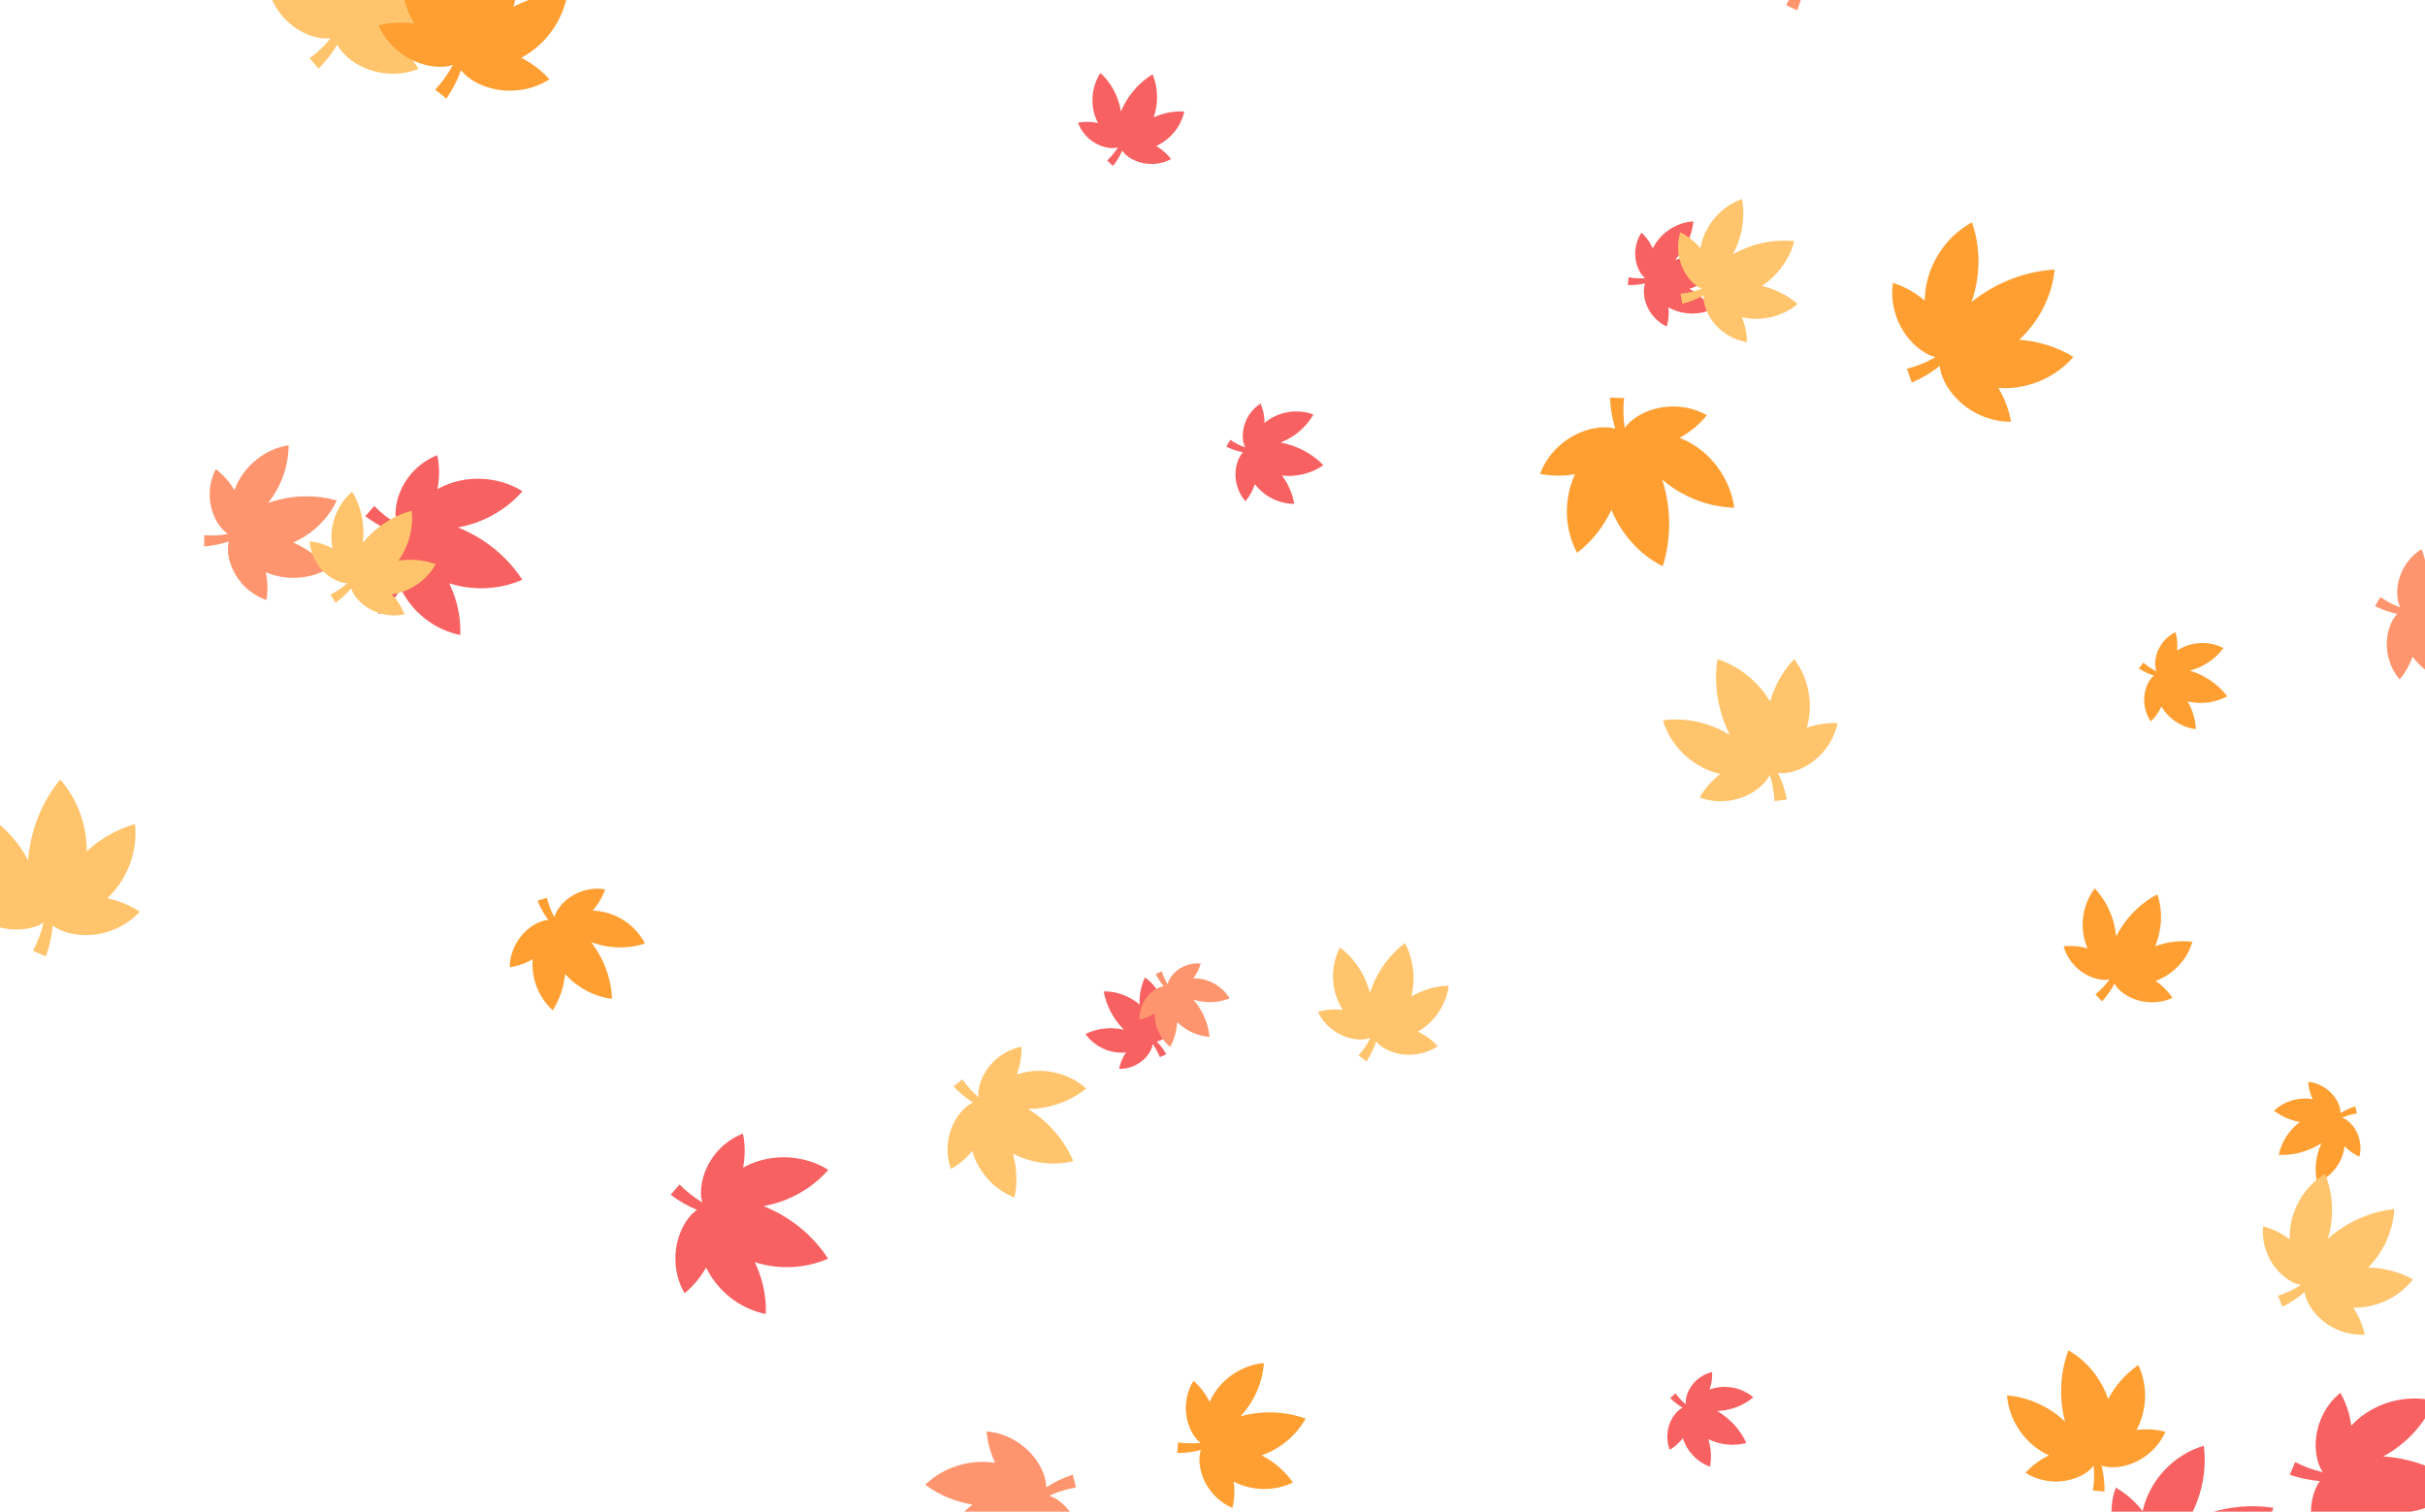 
<svg xmlns="http://www.w3.org/2000/svg" xmlns:xlink="http://www.w3.org/1999/xlink" preserveAspectRatio="xMidYMid" viewBox="0 0 1474 919" style="z-index:1;margin-right:-2px;display:block;background-repeat-y:initial;background-repeat-x:initial;background-color:rgb(255, 178, 91);animation-play-state:paused" ><g transform="translate(737,459.5) scale(1,1) translate(-737,-459.5)" style="transform:matrix(1, 0, 0, 1, 0, 0);animation-play-state:paused" ><g transform="matrix(1,0,0,1,1156.211,140.78) matrix(0.638,0.77,-0.77,0.638,56.642,-20.398)" style="transform:matrix(0.638, 0.77, -0.77, 0.638, 1212.85, 120.382);animation-play-state:paused" ><path d="M87.422,66.495c-2.009-0.544-4.049-0.97-6.107-1.283c10.617-11.116,15.747-27.37,13.129-42.549 c-5.236,1.77-10.223,4.252-14.824,7.313c-4.13,2.747-7.948,5.961-11.374,9.55C67.425,24.863,61.344,10.451,50.991,0 c-4.015,5.451-7.281,11.444-9.753,17.744c-3.579,9.122-5.501,18.893-5.669,28.691c-4.79-7.979-11.256-14.955-18.858-20.322 c-4.514-3.187-9.431-5.806-14.616-7.72c-3.361,16.717,2.731,35.015,15.445,46.379c0.369,0.33,0.745,0.654,1.126,0.972 c-2.359,0.411-4.689,0.983-6.969,1.714C7.582,68.775,3.634,70.61,0,72.945c8.85,9.963,23.134,14.771,36.208,12.186 c3.524-0.697,7.002-1.919,9.887-4.057c0.073-0.054,0.145-0.111,0.218-0.167c-0.987,5.662-2.714,11.136-5.104,16.221l7.509,2.806 c1.698-5.797,2.631-11.748,2.814-17.669c0.107,0.076,0.215,0.152,0.324,0.225c3.142,2.114,6.863,3.232,10.607,3.796 C76.352,88.379,91.161,82.628,100,71.71C96.061,69.427,91.816,67.684,87.422,66.495z" fill="#ff9f32" transform="scale(1.108)" style="transform:matrix(1.108, 0, 0, 1.108, 0, 0);animation-play-state:paused" ></path></g>
<g transform="matrix(1,0,0,1,2576.407,515.063) matrix(-0.804,-0.595,0.595,-0.804,60.421,119.939)" style="transform:matrix(-0.804, -0.595, 0.595, -0.804, 2636.83, 635.001);animation-play-state:paused" ><path d="M87.422,66.495c-2.009-0.544-4.049-0.97-6.107-1.283c10.617-11.116,15.747-27.37,13.129-42.549 c-5.236,1.77-10.223,4.252-14.824,7.313c-4.13,2.747-7.948,5.961-11.374,9.55C67.425,24.863,61.344,10.451,50.991,0 c-4.015,5.451-7.281,11.444-9.753,17.744c-3.579,9.122-5.501,18.893-5.669,28.691c-4.79-7.979-11.256-14.955-18.858-20.322 c-4.514-3.187-9.431-5.806-14.616-7.72c-3.361,16.717,2.731,35.015,15.445,46.379c0.369,0.33,0.745,0.654,1.126,0.972 c-2.359,0.411-4.689,0.983-6.969,1.714C7.582,68.775,3.634,70.61,0,72.945c8.85,9.963,23.134,14.771,36.208,12.186 c3.524-0.697,7.002-1.919,9.887-4.057c0.073-0.054,0.145-0.111,0.218-0.167c-0.987,5.662-2.714,11.136-5.104,16.221l7.509,2.806 c1.698-5.797,2.631-11.748,2.814-17.669c0.107,0.076,0.215,0.152,0.324,0.225c3.142,2.114,6.863,3.232,10.607,3.796 C76.352,88.379,91.161,82.628,100,71.71C96.061,69.427,91.816,67.684,87.422,66.495z" fill="#ffc46c" transform="scale(0.74)" style="transform:matrix(0.74, 0, 0, 0.74, 0, 0);animation-play-state:paused" ></path></g>
<g transform="matrix(1,0,0,1,560.163,873.865) matrix(-0.567,-0.824,0.824,-0.567,37.132,119.53)" style="transform:matrix(-0.567, -0.824, 0.824, -0.567, 597.295, 993.394);animation-play-state:paused" ><path d="M87.422,66.495c-2.009-0.544-4.049-0.97-6.107-1.283c10.617-11.116,15.747-27.37,13.129-42.549 c-5.236,1.77-10.223,4.252-14.824,7.313c-4.13,2.747-7.948,5.961-11.374,9.55C67.425,24.863,61.344,10.451,50.991,0 c-4.015,5.451-7.281,11.444-9.753,17.744c-3.579,9.122-5.501,18.893-5.669,28.691c-4.79-7.979-11.256-14.955-18.858-20.322 c-4.514-3.187-9.431-5.806-14.616-7.72c-3.361,16.717,2.731,35.015,15.445,46.379c0.369,0.33,0.745,0.654,1.126,0.972 c-2.359,0.411-4.689,0.983-6.969,1.714C7.582,68.775,3.634,70.61,0,72.945c8.85,9.963,23.134,14.771,36.208,12.186 c3.524-0.697,7.002-1.919,9.887-4.057c0.073-0.054,0.145-0.111,0.218-0.167c-0.987,5.662-2.714,11.136-5.104,16.221l7.509,2.806 c1.698-5.797,2.631-11.748,2.814-17.669c0.107,0.076,0.215,0.152,0.324,0.225c3.142,2.114,6.863,3.232,10.607,3.796 C76.352,88.379,91.161,82.628,100,71.71C96.061,69.427,91.816,67.684,87.422,66.495z" fill="#ff956e" transform="scale(1.001)" style="transform:matrix(1.001, 0, 0, 1.001, 0, 0);animation-play-state:paused" ></path></g>
<g transform="matrix(1,0,0,1,927.346,1219.305) matrix(-0.643,-0.765,0.765,-0.643,43.901,120.447)" style="transform:matrix(-0.643, -0.765, 0.765, -0.643, 971.247, 1339.75);animation-play-state:paused" ><path d="M87.422,66.495c-2.009-0.544-4.049-0.97-6.107-1.283c10.617-11.116,15.747-27.37,13.129-42.549 c-5.236,1.77-10.223,4.252-14.824,7.313c-4.13,2.747-7.948,5.961-11.374,9.55C67.425,24.863,61.344,10.451,50.991,0 c-4.015,5.451-7.281,11.444-9.753,17.744c-3.579,9.122-5.501,18.893-5.669,28.691c-4.79-7.979-11.256-14.955-18.858-20.322 c-4.514-3.187-9.431-5.806-14.616-7.72c-3.361,16.717,2.731,35.015,15.445,46.379c0.369,0.33,0.745,0.654,1.126,0.972 c-2.359,0.411-4.689,0.983-6.969,1.714C7.582,68.775,3.634,70.61,0,72.945c8.85,9.963,23.134,14.771,36.208,12.186 c3.524-0.697,7.002-1.919,9.887-4.057c0.073-0.054,0.145-0.111,0.218-0.167c-0.987,5.662-2.714,11.136-5.104,16.221l7.509,2.806 c1.698-5.797,2.631-11.748,2.814-17.669c0.107,0.076,0.215,0.152,0.324,0.225c3.142,2.114,6.863,3.232,10.607,3.796 C76.352,88.379,91.161,82.628,100,71.71C96.061,69.427,91.816,67.684,87.422,66.495z" fill="#ff9f32" transform="scale(0.714)" style="transform:matrix(0.714, 0, 0, 0.714, 0, 0);animation-play-state:paused" ></path></g>
<g transform="matrix(1,0,0,1,1396.821,847.932) matrix(-0.047,0.999,-0.999,-0.047,102.311,2.423)" style="transform:matrix(-0.047, 0.999, -0.999, -0.047, 1499.13, 850.355);animation-play-state:paused" ><path d="M87.422,66.495c-2.009-0.544-4.049-0.97-6.107-1.283c10.617-11.116,15.747-27.37,13.129-42.549 c-5.236,1.77-10.223,4.252-14.824,7.313c-4.13,2.747-7.948,5.961-11.374,9.55C67.425,24.863,61.344,10.451,50.991,0 c-4.015,5.451-7.281,11.444-9.753,17.744c-3.579,9.122-5.501,18.893-5.669,28.691c-4.79-7.979-11.256-14.955-18.858-20.322 c-4.514-3.187-9.431-5.806-14.616-7.72c-3.361,16.717,2.731,35.015,15.445,46.379c0.369,0.33,0.745,0.654,1.126,0.972 c-2.359,0.411-4.689,0.983-6.969,1.714C7.582,68.775,3.634,70.61,0,72.945c8.85,9.963,23.134,14.771,36.208,12.186 c3.524-0.697,7.002-1.919,9.887-4.057c0.073-0.054,0.145-0.111,0.218-0.167c-0.987,5.662-2.714,11.136-5.104,16.221l7.509,2.806 c1.698-5.797,2.631-11.748,2.814-17.669c0.107,0.076,0.215,0.152,0.324,0.225c3.142,2.114,6.863,3.232,10.607,3.796 C76.352,88.379,91.161,82.628,100,71.71C96.061,69.427,91.816,67.684,87.422,66.495z" fill="#f86161" transform="scale(1.051)" style="transform:matrix(1.051, 0, 0, 1.051, 0, 0);animation-play-state:paused" ></path></g>
<g transform="matrix(1,0,0,1,169.159,-55.612) matrix(0.875,0.485,-0.485,0.875,30.523,-17.975)" style="transform:matrix(0.875, 0.485, -0.485, 0.875, 199.682, -73.587);animation-play-state:paused" ><path d="M87.422,66.495c-2.009-0.544-4.049-0.97-6.107-1.283c10.617-11.116,15.747-27.37,13.129-42.549 c-5.236,1.77-10.223,4.252-14.824,7.313c-4.13,2.747-7.948,5.961-11.374,9.55C67.425,24.863,61.344,10.451,50.991,0 c-4.015,5.451-7.281,11.444-9.753,17.744c-3.579,9.122-5.501,18.893-5.669,28.691c-4.79-7.979-11.256-14.955-18.858-20.322 c-4.514-3.187-9.431-5.806-14.616-7.72c-3.361,16.717,2.731,35.015,15.445,46.379c0.369,0.33,0.745,0.654,1.126,0.972 c-2.359,0.411-4.689,0.983-6.969,1.714C7.582,68.775,3.634,70.61,0,72.945c8.85,9.963,23.134,14.771,36.208,12.186 c3.524-0.697,7.002-1.919,9.887-4.057c0.073-0.054,0.145-0.111,0.218-0.167c-0.987,5.662-2.714,11.136-5.104,16.221l7.509,2.806 c1.698-5.797,2.631-11.748,2.814-17.669c0.107,0.076,0.215,0.152,0.324,0.225c3.142,2.114,6.863,3.232,10.607,3.796 C76.352,88.379,91.161,82.628,100,71.71C96.061,69.427,91.816,67.684,87.422,66.495z" fill="#ffc46c" transform="scale(1.038)" style="transform:matrix(1.038, 0, 0, 1.038, 0, 0);animation-play-state:paused" ></path></g>
<g transform="matrix(1,0,0,1,800.506,574.494) matrix(0.958,0.287,-0.287,0.958,16.481,-12.261)" style="transform:matrix(0.958, 0.287, -0.287, 0.958, 816.987, 562.233);animation-play-state:paused" ><path d="M87.422,66.495c-2.009-0.544-4.049-0.97-6.107-1.283c10.617-11.116,15.747-27.37,13.129-42.549 c-5.236,1.77-10.223,4.252-14.824,7.313c-4.13,2.747-7.948,5.961-11.374,9.55C67.425,24.863,61.344,10.451,50.991,0 c-4.015,5.451-7.281,11.444-9.753,17.744c-3.579,9.122-5.501,18.893-5.669,28.691c-4.79-7.979-11.256-14.955-18.858-20.322 c-4.514-3.187-9.431-5.806-14.616-7.72c-3.361,16.717,2.731,35.015,15.445,46.379c0.369,0.33,0.745,0.654,1.126,0.972 c-2.359,0.411-4.689,0.983-6.969,1.714C7.582,68.775,3.634,70.61,0,72.945c8.85,9.963,23.134,14.771,36.208,12.186 c3.524-0.697,7.002-1.919,9.887-4.057c0.073-0.054,0.145-0.111,0.218-0.167c-0.987,5.662-2.714,11.136-5.104,16.221l7.509,2.806 c1.698-5.797,2.631-11.748,2.814-17.669c0.107,0.076,0.215,0.152,0.324,0.225c3.142,2.114,6.863,3.232,10.607,3.796 C76.352,88.379,91.161,82.628,100,71.71C96.061,69.427,91.816,67.684,87.422,66.495z" fill="#ffc46c" transform="scale(0.757)" style="transform:matrix(0.757, 0, 0, 0.757, 0, 0);animation-play-state:paused" ></path></g>
<g transform="matrix(1,0,0,1,2520.303,955.138) matrix(0.248,0.969,-0.969,0.248,86.059,-10.826)" style="transform:matrix(0.248, 0.969, -0.969, 0.248, 2606.36, 944.312);animation-play-state:paused" ><path d="M87.422,66.495c-2.009-0.544-4.049-0.97-6.107-1.283c10.617-11.116,15.747-27.37,13.129-42.549 c-5.236,1.77-10.223,4.252-14.824,7.313c-4.13,2.747-7.948,5.961-11.374,9.55C67.425,24.863,61.344,10.451,50.991,0 c-4.015,5.451-7.281,11.444-9.753,17.744c-3.579,9.122-5.501,18.893-5.669,28.691c-4.79-7.979-11.256-14.955-18.858-20.322 c-4.514-3.187-9.431-5.806-14.616-7.72c-3.361,16.717,2.731,35.015,15.445,46.379c0.369,0.33,0.745,0.654,1.126,0.972 c-2.359,0.411-4.689,0.983-6.969,1.714C7.582,68.775,3.634,70.61,0,72.945c8.85,9.963,23.134,14.771,36.208,12.186 c3.524-0.697,7.002-1.919,9.887-4.057c0.073-0.054,0.145-0.111,0.218-0.167c-0.987,5.662-2.714,11.136-5.104,16.221l7.509,2.806 c1.698-5.797,2.631-11.748,2.814-17.669c0.107,0.076,0.215,0.152,0.324,0.225c3.142,2.114,6.863,3.232,10.607,3.796 C76.352,88.379,91.161,82.628,100,71.71C96.061,69.427,91.816,67.684,87.422,66.495z" fill="#ff956e" transform="scale(0.841)" style="transform:matrix(0.841, 0, 0, 0.841, 0, 0);animation-play-state:paused" ></path></g>
<g transform="matrix(1,0,0,1,1421.435,334.543) matrix(-0.178,0.984,-0.984,-0.178,108.114,9.716)" style="transform:matrix(-0.178, 0.984, -0.984, -0.178, 1529.55, 344.259);animation-play-state:paused" ><path d="M87.422,66.495c-2.009-0.544-4.049-0.97-6.107-1.283c10.617-11.116,15.747-27.37,13.129-42.549 c-5.236,1.77-10.223,4.252-14.824,7.313c-4.13,2.747-7.948,5.961-11.374,9.55C67.425,24.863,61.344,10.451,50.991,0 c-4.015,5.451-7.281,11.444-9.753,17.744c-3.579,9.122-5.501,18.893-5.669,28.691c-4.79-7.979-11.256-14.955-18.858-20.322 c-4.514-3.187-9.431-5.806-14.616-7.72c-3.361,16.717,2.731,35.015,15.445,46.379c0.369,0.33,0.745,0.654,1.126,0.972 c-2.359,0.411-4.689,0.983-6.969,1.714C7.582,68.775,3.634,70.61,0,72.945c8.85,9.963,23.134,14.771,36.208,12.186 c3.524-0.697,7.002-1.919,9.887-4.057c0.073-0.054,0.145-0.111,0.218-0.167c-0.987,5.662-2.714,11.136-5.104,16.221l7.509,2.806 c1.698-5.797,2.631-11.748,2.814-17.669c0.107,0.076,0.215,0.152,0.324,0.225c3.142,2.114,6.863,3.232,10.607,3.796 C76.352,88.379,91.161,82.628,100,71.71C96.061,69.427,91.816,67.684,87.422,66.495z" fill="#ff956e" transform="scale(0.803)" style="transform:matrix(0.803, 0, 0, 0.803, 0, 0);animation-play-state:paused" ></path></g>
<g transform="matrix(1,0,0,1,956.831,822.465) matrix(-0.489,0.872,-0.872,-0.489,118.064,30.834)" style="transform:matrix(-0.489, 0.872, -0.872, -0.489, 1074.89, 853.299);animation-play-state:paused" ><path d="M87.422,66.495c-2.009-0.544-4.049-0.97-6.107-1.283c10.617-11.116,15.747-27.37,13.129-42.549 c-5.236,1.77-10.223,4.252-14.824,7.313c-4.13,2.747-7.948,5.961-11.374,9.55C67.425,24.863,61.344,10.451,50.991,0 c-4.015,5.451-7.281,11.444-9.753,17.744c-3.579,9.122-5.501,18.893-5.669,28.691c-4.79-7.979-11.256-14.955-18.858-20.322 c-4.514-3.187-9.431-5.806-14.616-7.72c-3.361,16.717,2.731,35.015,15.445,46.379c0.369,0.33,0.745,0.654,1.126,0.972 c-2.359,0.411-4.689,0.983-6.969,1.714C7.582,68.775,3.634,70.61,0,72.945c8.85,9.963,23.134,14.771,36.208,12.186 c3.524-0.697,7.002-1.919,9.887-4.057c0.073-0.054,0.145-0.111,0.218-0.167c-0.987,5.662-2.714,11.136-5.104,16.221l7.509,2.806 c1.698-5.797,2.631-11.748,2.814-17.669c0.107,0.076,0.215,0.152,0.324,0.225c3.142,2.114,6.863,3.232,10.607,3.796 C76.352,88.379,91.161,82.628,100,71.71C96.061,69.427,91.816,67.684,87.422,66.495z" fill="#f86161" transform="scale(0.538)" style="transform:matrix(0.538, 0, 0, 0.538, 0, 0);animation-play-state:paused" ></path></g>
<g transform="matrix(1,0,0,1,1659.675,746.894) matrix(-0.971,0.24,-0.24,-0.971,110.541,86.534)" style="transform:matrix(-0.971, 0.24, -0.24, -0.971, 1770.22, 833.428);animation-play-state:paused" ><path d="M87.422,66.495c-2.009-0.544-4.049-0.97-6.107-1.283c10.617-11.116,15.747-27.37,13.129-42.549 c-5.236,1.77-10.223,4.252-14.824,7.313c-4.13,2.747-7.948,5.961-11.374,9.55C67.425,24.863,61.344,10.451,50.991,0 c-4.015,5.451-7.281,11.444-9.753,17.744c-3.579,9.122-5.501,18.893-5.669,28.691c-4.79-7.979-11.256-14.955-18.858-20.322 c-4.514-3.187-9.431-5.806-14.616-7.72c-3.361,16.717,2.731,35.015,15.445,46.379c0.369,0.33,0.745,0.654,1.126,0.972 c-2.359,0.411-4.689,0.983-6.969,1.714C7.582,68.775,3.634,70.61,0,72.945c8.85,9.963,23.134,14.771,36.208,12.186 c3.524-0.697,7.002-1.919,9.887-4.057c0.073-0.054,0.145-0.111,0.218-0.167c-0.987,5.662-2.714,11.136-5.104,16.221l7.509,2.806 c1.698-5.797,2.631-11.748,2.814-17.669c0.107,0.076,0.215,0.152,0.324,0.225c3.142,2.114,6.863,3.232,10.607,3.796 C76.352,88.379,91.161,82.628,100,71.71C96.061,69.427,91.816,67.684,87.422,66.495z" fill="#ffc46c" transform="scale(0.969)" style="transform:matrix(0.969, 0, 0, 0.969, 0, 0);animation-play-state:paused" ></path></g>
<g transform="matrix(1,0,0,1,1249.854,379.82) matrix(-0.278,0.961,-0.961,-0.278,111.937,15.885)" style="transform:matrix(-0.278, 0.961, -0.961, -0.278, 1361.79, 395.705);animation-play-state:paused" ><path d="M87.422,66.495c-2.009-0.544-4.049-0.97-6.107-1.283c10.617-11.116,15.747-27.37,13.129-42.549 c-5.236,1.77-10.223,4.252-14.824,7.313c-4.13,2.747-7.948,5.961-11.374,9.55C67.425,24.863,61.344,10.451,50.991,0 c-4.015,5.451-7.281,11.444-9.753,17.744c-3.579,9.122-5.501,18.893-5.669,28.691c-4.79-7.979-11.256-14.955-18.858-20.322 c-4.514-3.187-9.431-5.806-14.616-7.72c-3.361,16.717,2.731,35.015,15.445,46.379c0.369,0.33,0.745,0.654,1.126,0.972 c-2.359,0.411-4.689,0.983-6.969,1.714C7.582,68.775,3.634,70.61,0,72.945c8.85,9.963,23.134,14.771,36.208,12.186 c3.524-0.697,7.002-1.919,9.887-4.057c0.073-0.054,0.145-0.111,0.218-0.167c-0.987,5.662-2.714,11.136-5.104,16.221l7.509,2.806 c1.698-5.797,2.631-11.748,2.814-17.669c0.107,0.076,0.215,0.152,0.324,0.225c3.142,2.114,6.863,3.232,10.607,3.796 C76.352,88.379,91.161,82.628,100,71.71C96.061,69.427,91.816,67.684,87.422,66.495z" fill="#ff9f32" transform="scale(0.563)" style="transform:matrix(0.563, 0, 0, 0.563, 0, 0);animation-play-state:paused" ></path></g>
<g transform="matrix(1,0,0,1,1018.383,394.391) matrix(0.886,-0.464,0.464,0.886,-17.485,28.885)" style="transform:matrix(0.886, -0.464, 0.464, 0.886, 1000.9, 423.276);animation-play-state:paused" ><path d="M87.422,66.495c-2.009-0.544-4.049-0.97-6.107-1.283c10.617-11.116,15.747-27.37,13.129-42.549 c-5.236,1.77-10.223,4.252-14.824,7.313c-4.13,2.747-7.948,5.961-11.374,9.55C67.425,24.863,61.344,10.451,50.991,0 c-4.015,5.451-7.281,11.444-9.753,17.744c-3.579,9.122-5.501,18.893-5.669,28.691c-4.79-7.979-11.256-14.955-18.858-20.322 c-4.514-3.187-9.431-5.806-14.616-7.72c-3.361,16.717,2.731,35.015,15.445,46.379c0.369,0.33,0.745,0.654,1.126,0.972 c-2.359,0.411-4.689,0.983-6.969,1.714C7.582,68.775,3.634,70.61,0,72.945c8.85,9.963,23.134,14.771,36.208,12.186 c3.524-0.697,7.002-1.919,9.887-4.057c0.073-0.054,0.145-0.111,0.218-0.167c-0.987,5.662-2.714,11.136-5.104,16.221l7.509,2.806 c1.698-5.797,2.631-11.748,2.814-17.669c0.107,0.076,0.215,0.152,0.324,0.225c3.142,2.114,6.863,3.232,10.607,3.796 C76.352,88.379,91.161,82.628,100,71.71C96.061,69.427,91.816,67.684,87.422,66.495z" fill="#ffc46c" transform="scale(0.952)" style="transform:matrix(0.952, 0, 0, 0.952, 0, 0);animation-play-state:paused" ></path></g>
<g transform="matrix(1,0,0,1,1988.682,629.157) matrix(0.996,-0.091,0.091,0.996,-4.353,4.769)" style="transform:matrix(0.996, -0.091, 0.091, 0.996, 1984.33, 633.926);animation-play-state:paused" ><path d="M87.422,66.495c-2.009-0.544-4.049-0.97-6.107-1.283c10.617-11.116,15.747-27.37,13.129-42.549 c-5.236,1.77-10.223,4.252-14.824,7.313c-4.13,2.747-7.948,5.961-11.374,9.55C67.425,24.863,61.344,10.451,50.991,0 c-4.015,5.451-7.281,11.444-9.753,17.744c-3.579,9.122-5.501,18.893-5.669,28.691c-4.79-7.979-11.256-14.955-18.858-20.322 c-4.514-3.187-9.431-5.806-14.616-7.72c-3.361,16.717,2.731,35.015,15.445,46.379c0.369,0.33,0.745,0.654,1.126,0.972 c-2.359,0.411-4.689,0.983-6.969,1.714C7.582,68.775,3.634,70.61,0,72.945c8.85,9.963,23.134,14.771,36.208,12.186 c3.524-0.697,7.002-1.919,9.887-4.057c0.073-0.054,0.145-0.111,0.218-0.167c-0.987,5.662-2.714,11.136-5.104,16.221l7.509,2.806 c1.698-5.797,2.631-11.748,2.814-17.669c0.107,0.076,0.215,0.152,0.324,0.225c3.142,2.114,6.863,3.232,10.607,3.796 C76.352,88.379,91.161,82.628,100,71.71C96.061,69.427,91.816,67.684,87.422,66.495z" fill="#ffc46c" transform="scale(0.707)" style="transform:matrix(0.707, 0, 0, 0.707, 0, 0);animation-play-state:paused" ></path></g>
<g transform="matrix(1,0,0,1,701.891,243.656) matrix(-0.165,0.986,-0.986,-0.165,107.555,8.922)" style="transform:matrix(-0.165, 0.986, -0.986, -0.165, 809.446, 252.578);animation-play-state:paused" ><path d="M87.422,66.495c-2.009-0.544-4.049-0.97-6.107-1.283c10.617-11.116,15.747-27.37,13.129-42.549 c-5.236,1.77-10.223,4.252-14.824,7.313c-4.13,2.747-7.948,5.961-11.374,9.55C67.425,24.863,61.344,10.451,50.991,0 c-4.015,5.451-7.281,11.444-9.753,17.744c-3.579,9.122-5.501,18.893-5.669,28.691c-4.79-7.979-11.256-14.955-18.858-20.322 c-4.514-3.187-9.431-5.806-14.616-7.72c-3.361,16.717,2.731,35.015,15.445,46.379c0.369,0.33,0.745,0.654,1.126,0.972 c-2.359,0.411-4.689,0.983-6.969,1.714C7.582,68.775,3.634,70.61,0,72.945c8.85,9.963,23.134,14.771,36.208,12.186 c3.524-0.697,7.002-1.919,9.887-4.057c0.073-0.054,0.145-0.111,0.218-0.167c-0.987,5.662-2.714,11.136-5.104,16.221l7.509,2.806 c1.698-5.797,2.631-11.748,2.814-17.669c0.107,0.076,0.215,0.152,0.324,0.225c3.142,2.114,6.863,3.232,10.607,3.796 C76.352,88.379,91.161,82.628,100,71.71C96.061,69.427,91.816,67.684,87.422,66.495z" fill="#f86161" transform="scale(0.601)" style="transform:matrix(0.601, 0, 0, 0.601, 0, 0);animation-play-state:paused" ></path></g>
<g transform="matrix(1,0,0,1,281.6,525.428) matrix(-0.782,0.623,-0.623,-0.782,120.262,57.954)" style="transform:matrix(-0.782, 0.623, -0.623, -0.782, 401.862, 583.382);animation-play-state:paused" ><path d="M87.422,66.495c-2.009-0.544-4.049-0.97-6.107-1.283c10.617-11.116,15.747-27.37,13.129-42.549 c-5.236,1.77-10.223,4.252-14.824,7.313c-4.13,2.747-7.948,5.961-11.374,9.55C67.425,24.863,61.344,10.451,50.991,0 c-4.015,5.451-7.281,11.444-9.753,17.744c-3.579,9.122-5.501,18.893-5.669,28.691c-4.79-7.979-11.256-14.955-18.858-20.322 c-4.514-3.187-9.431-5.806-14.616-7.72c-3.361,16.717,2.731,35.015,15.445,46.379c0.369,0.33,0.745,0.654,1.126,0.972 c-2.359,0.411-4.689,0.983-6.969,1.714C7.582,68.775,3.634,70.61,0,72.945c8.85,9.963,23.134,14.771,36.208,12.186 c3.524-0.697,7.002-1.919,9.887-4.057c0.073-0.054,0.145-0.111,0.218-0.167c-0.987,5.662-2.714,11.136-5.104,16.221l7.509,2.806 c1.698-5.797,2.631-11.748,2.814-17.669c0.107,0.076,0.215,0.152,0.324,0.225c3.142,2.114,6.863,3.232,10.607,3.796 C76.352,88.379,91.161,82.628,100,71.71C96.061,69.427,91.816,67.684,87.422,66.495z" fill="#ff9f32" transform="scale(0.749)" style="transform:matrix(0.749, 0, 0, 0.749, 0, 0);animation-play-state:paused" ></path></g>
<g transform="matrix(1,0,0,1,1469.247,434.7) matrix(-0.206,-0.978,0.978,-0.206,11.398,109.244)" style="transform:matrix(-0.206, -0.978, 0.978, -0.206, 1480.64, 543.944);animation-play-state:paused" ><path d="M87.422,66.495c-2.009-0.544-4.049-0.97-6.107-1.283c10.617-11.116,15.747-27.37,13.129-42.549 c-5.236,1.77-10.223,4.252-14.824,7.313c-4.13,2.747-7.948,5.961-11.374,9.55C67.425,24.863,61.344,10.451,50.991,0 c-4.015,5.451-7.281,11.444-9.753,17.744c-3.579,9.122-5.501,18.893-5.669,28.691c-4.79-7.979-11.256-14.955-18.858-20.322 c-4.514-3.187-9.431-5.806-14.616-7.72c-3.361,16.717,2.731,35.015,15.445,46.379c0.369,0.33,0.745,0.654,1.126,0.972 c-2.359,0.411-4.689,0.983-6.969,1.714C7.582,68.775,3.634,70.61,0,72.945c8.85,9.963,23.134,14.771,36.208,12.186 c3.524-0.697,7.002-1.919,9.887-4.057c0.073-0.054,0.145-0.111,0.218-0.167c-0.987,5.662-2.714,11.136-5.104,16.221l7.509,2.806 c1.698-5.797,2.631-11.748,2.814-17.669c0.107,0.076,0.215,0.152,0.324,0.225c3.142,2.114,6.863,3.232,10.607,3.796 C76.352,88.379,91.161,82.628,100,71.71C96.061,69.427,91.816,67.684,87.422,66.495z" fill="#ff9f32" transform="scale(0.518)" style="transform:matrix(0.518, 0, 0, 0.518, 0, 0);animation-play-state:paused" ></path></g>
<g transform="matrix(1,0,0,1,1364.52,606.106) matrix(-0.555,-0.832,0.832,-0.555,36.185,119.348)" style="transform:matrix(-0.555, -0.832, 0.832, -0.555, 1400.7, 725.454);animation-play-state:paused" ><path d="M87.422,66.495c-2.009-0.544-4.049-0.97-6.107-1.283c10.617-11.116,15.747-27.37,13.129-42.549 c-5.236,1.77-10.223,4.252-14.824,7.313c-4.13,2.747-7.948,5.961-11.374,9.55C67.425,24.863,61.344,10.451,50.991,0 c-4.015,5.451-7.281,11.444-9.753,17.744c-3.579,9.122-5.501,18.893-5.669,28.691c-4.79-7.979-11.256-14.955-18.858-20.322 c-4.514-3.187-9.431-5.806-14.616-7.72c-3.361,16.717,2.731,35.015,15.445,46.379c0.369,0.33,0.745,0.654,1.126,0.972 c-2.359,0.411-4.689,0.983-6.969,1.714C7.582,68.775,3.634,70.61,0,72.945c8.85,9.963,23.134,14.771,36.208,12.186 c3.524-0.697,7.002-1.919,9.887-4.057c0.073-0.054,0.145-0.111,0.218-0.167c-0.987,5.662-2.714,11.136-5.104,16.221l7.509,2.806 c1.698-5.797,2.631-11.748,2.814-17.669c0.107,0.076,0.215,0.152,0.324,0.225c3.142,2.114,6.863,3.232,10.607,3.796 C76.352,88.379,91.161,82.628,100,71.71C96.061,69.427,91.816,67.684,87.422,66.495z" fill="#ff9f32" transform="scale(0.551)" style="transform:matrix(0.551, 0, 0, 0.551, 0, 0);animation-play-state:paused" ></path></g>
<g transform="matrix(1,0,0,1,698.115,834.894) matrix(0.281,0.96,-0.96,0.281,83.919,-12.044)" style="transform:matrix(0.281, 0.96, -0.96, 0.281, 782.034, 822.85);animation-play-state:paused" ><path d="M87.422,66.495c-2.009-0.544-4.049-0.97-6.107-1.283c10.617-11.116,15.747-27.37,13.129-42.549 c-5.236,1.77-10.223,4.252-14.824,7.313c-4.13,2.747-7.948,5.961-11.374,9.55C67.425,24.863,61.344,10.451,50.991,0 c-4.015,5.451-7.281,11.444-9.753,17.744c-3.579,9.122-5.501,18.893-5.669,28.691c-4.79-7.979-11.256-14.955-18.858-20.322 c-4.514-3.187-9.431-5.806-14.616-7.72c-3.361,16.717,2.731,35.015,15.445,46.379c0.369,0.33,0.745,0.654,1.126,0.972 c-2.359,0.411-4.689,0.983-6.969,1.714C7.582,68.775,3.634,70.61,0,72.945c8.85,9.963,23.134,14.771,36.208,12.186 c3.524-0.697,7.002-1.919,9.887-4.057c0.073-0.054,0.145-0.111,0.218-0.167c-0.987,5.662-2.714,11.136-5.104,16.221l7.509,2.806 c1.698-5.797,2.631-11.748,2.814-17.669c0.107,0.076,0.215,0.152,0.324,0.225c3.142,2.114,6.863,3.232,10.607,3.796 C76.352,88.379,91.161,82.628,100,71.71C96.061,69.427,91.816,67.684,87.422,66.495z" fill="#ff9f32" transform="scale(0.808)" style="transform:matrix(0.808, 0, 0, 0.808, 0, 0);animation-play-state:paused" ></path></g>
<g transform="matrix(1,0,0,1,-21.337,473.515) matrix(0.998,0.058,-0.058,0.998,2.999,-2.829)" style="transform:matrix(0.998, 0.058, -0.058, 0.998, -18.338, 470.686);animation-play-state:paused" ><path d="M87.422,66.495c-2.009-0.544-4.049-0.97-6.107-1.283c10.617-11.116,15.747-27.37,13.129-42.549 c-5.236,1.77-10.223,4.252-14.824,7.313c-4.13,2.747-7.948,5.961-11.374,9.55C67.425,24.863,61.344,10.451,50.991,0 c-4.015,5.451-7.281,11.444-9.753,17.744c-3.579,9.122-5.501,18.893-5.669,28.691c-4.79-7.979-11.256-14.955-18.858-20.322 c-4.514-3.187-9.431-5.806-14.616-7.72c-3.361,16.717,2.731,35.015,15.445,46.379c0.369,0.33,0.745,0.654,1.126,0.972 c-2.359,0.411-4.689,0.983-6.969,1.714C7.582,68.775,3.634,70.61,0,72.945c8.85,9.963,23.134,14.771,36.208,12.186 c3.524-0.697,7.002-1.919,9.887-4.057c0.073-0.054,0.145-0.111,0.218-0.167c-0.987,5.662-2.714,11.136-5.104,16.221l7.509,2.806 c1.698-5.797,2.631-11.748,2.814-17.669c0.107,0.076,0.215,0.152,0.324,0.225c3.142,2.114,6.863,3.232,10.607,3.796 C76.352,88.379,91.161,82.628,100,71.71C96.061,69.427,91.816,67.684,87.422,66.495z" fill="#ffc46c" transform="scale(1.08)" style="transform:matrix(1.08, 0, 0, 1.08, 0, 0);animation-play-state:paused" ></path></g>
<g transform="matrix(1,0,0,1,556.195,635.789) matrix(-0.51,0.86,-0.86,-0.51,118.5,32.456)" style="transform:matrix(-0.51, 0.86, -0.86, -0.51, 674.695, 668.245);animation-play-state:paused" ><path d="M87.422,66.495c-2.009-0.544-4.049-0.97-6.107-1.283c10.617-11.116,15.747-27.37,13.129-42.549 c-5.236,1.77-10.223,4.252-14.824,7.313c-4.13,2.747-7.948,5.961-11.374,9.55C67.425,24.863,61.344,10.451,50.991,0 c-4.015,5.451-7.281,11.444-9.753,17.744c-3.579,9.122-5.501,18.893-5.669,28.691c-4.79-7.979-11.256-14.955-18.858-20.322 c-4.514-3.187-9.431-5.806-14.616-7.72c-3.361,16.717,2.731,35.015,15.445,46.379c0.369,0.33,0.745,0.654,1.126,0.972 c-2.359,0.411-4.689,0.983-6.969,1.714C7.582,68.775,3.634,70.61,0,72.945c8.85,9.963,23.134,14.771,36.208,12.186 c3.524-0.697,7.002-1.919,9.887-4.057c0.073-0.054,0.145-0.111,0.218-0.167c-0.987,5.662-2.714,11.136-5.104,16.221l7.509,2.806 c1.698-5.797,2.631-11.748,2.814-17.669c0.107,0.076,0.215,0.152,0.324,0.225c3.142,2.114,6.863,3.232,10.607,3.796 C76.352,88.379,91.161,82.628,100,71.71C96.061,69.427,91.816,67.684,87.422,66.495z" fill="#ffc46c" transform="scale(0.858)" style="transform:matrix(0.858, 0, 0, 0.858, 0, 0);animation-play-state:paused" ></path></g>
<g transform="matrix(1,0,0,1,953.498,141.564) matrix(0.248,0.969,-0.969,0.248,86.038,-10.838)" style="transform:matrix(0.248, 0.969, -0.969, 0.248, 1039.54, 130.726);animation-play-state:paused" ><path d="M87.422,66.495c-2.009-0.544-4.049-0.97-6.107-1.283c10.617-11.116,15.747-27.37,13.129-42.549 c-5.236,1.77-10.223,4.252-14.824,7.313c-4.13,2.747-7.948,5.961-11.374,9.55C67.425,24.863,61.344,10.451,50.991,0 c-4.015,5.451-7.281,11.444-9.753,17.744c-3.579,9.122-5.501,18.893-5.669,28.691c-4.79-7.979-11.256-14.955-18.858-20.322 c-4.514-3.187-9.431-5.806-14.616-7.72c-3.361,16.717,2.731,35.015,15.445,46.379c0.369,0.33,0.745,0.654,1.126,0.972 c-2.359,0.411-4.689,0.983-6.969,1.714C7.582,68.775,3.634,70.61,0,72.945c8.85,9.963,23.134,14.771,36.208,12.186 c3.524-0.697,7.002-1.919,9.887-4.057c0.073-0.054,0.145-0.111,0.218-0.167c-0.987,5.662-2.714,11.136-5.104,16.221l7.509,2.806 c1.698-5.797,2.631-11.748,2.814-17.669c0.107,0.076,0.215,0.152,0.324,0.225c3.142,2.114,6.863,3.232,10.607,3.796 C76.352,88.379,91.161,82.628,100,71.71C96.061,69.427,91.816,67.684,87.422,66.495z" fill="#f86161" transform="scale(0.591)" style="transform:matrix(0.591, 0, 0, 0.591, 0, 0);animation-play-state:paused" ></path></g>
<g transform="matrix(1,0,0,1,1050.896,-86.1) matrix(0.996,0.091,-0.091,0.996,4.769,-4.352)" style="transform:matrix(0.996, 0.091, -0.091, 0.996, 1055.67, -90.452);animation-play-state:paused" ><path d="M87.422,66.495c-2.009-0.544-4.049-0.97-6.107-1.283c10.617-11.116,15.747-27.37,13.129-42.549 c-5.236,1.77-10.223,4.252-14.824,7.313c-4.13,2.747-7.948,5.961-11.374,9.55C67.425,24.863,61.344,10.451,50.991,0 c-4.015,5.451-7.281,11.444-9.753,17.744c-3.579,9.122-5.501,18.893-5.669,28.691c-4.79-7.979-11.256-14.955-18.858-20.322 c-4.514-3.187-9.431-5.806-14.616-7.72c-3.361,16.717,2.731,35.015,15.445,46.379c0.369,0.33,0.745,0.654,1.126,0.972 c-2.359,0.411-4.689,0.983-6.969,1.714C7.582,68.775,3.634,70.61,0,72.945c8.85,9.963,23.134,14.771,36.208,12.186 c3.524-0.697,7.002-1.919,9.887-4.057c0.073-0.054,0.145-0.111,0.218-0.167c-0.987,5.662-2.714,11.136-5.104,16.221l7.509,2.806 c1.698-5.797,2.631-11.748,2.814-17.669c0.107,0.076,0.215,0.152,0.324,0.225c3.142,2.114,6.863,3.232,10.607,3.796 C76.352,88.379,91.161,82.628,100,71.71C96.061,69.427,91.816,67.684,87.422,66.495z" fill="#ff956e" transform="scale(0.931)" style="transform:matrix(0.931, 0, 0, 0.931, 0, 0);animation-play-state:paused" ></path></g>
<g transform="matrix(1,0,0,1,1250.751,544.179) matrix(0.899,0.439,-0.439,0.899,27.01,-16.869)" style="transform:matrix(0.899, 0.439, -0.439, 0.899, 1277.76, 527.31);animation-play-state:paused" ><path d="M87.422,66.495c-2.009-0.544-4.049-0.97-6.107-1.283c10.617-11.116,15.747-27.37,13.129-42.549 c-5.236,1.77-10.223,4.252-14.824,7.313c-4.13,2.747-7.948,5.961-11.374,9.55C67.425,24.863,61.344,10.451,50.991,0 c-4.015,5.451-7.281,11.444-9.753,17.744c-3.579,9.122-5.501,18.893-5.669,28.691c-4.79-7.979-11.256-14.955-18.858-20.322 c-4.514-3.187-9.431-5.806-14.616-7.72c-3.361,16.717,2.731,35.015,15.445,46.379c0.369,0.33,0.745,0.654,1.126,0.972 c-2.359,0.411-4.689,0.983-6.969,1.714C7.582,68.775,3.634,70.61,0,72.945c8.85,9.963,23.134,14.771,36.208,12.186 c3.524-0.697,7.002-1.919,9.887-4.057c0.073-0.054,0.145-0.111,0.218-0.167c-0.987,5.662-2.714,11.136-5.104,16.221l7.509,2.806 c1.698-5.797,2.631-11.748,2.814-17.669c0.107,0.076,0.215,0.152,0.324,0.225c3.142,2.114,6.863,3.232,10.607,3.796 C76.352,88.379,91.161,82.628,100,71.71C96.061,69.427,91.816,67.684,87.422,66.495z" fill="#ff9f32" transform="scale(0.732)" style="transform:matrix(0.732, 0, 0, 0.732, 0, 0);animation-play-state:paused" ></path></g>
<g transform="matrix(1,0,0,1,649.482,48.644) matrix(0.927,0.375,-0.375,0.927,22.396,-15.1)" style="transform:matrix(0.927, 0.375, -0.375, 0.927, 671.878, 33.544);animation-play-state:paused" ><path d="M87.422,66.495c-2.009-0.544-4.049-0.97-6.107-1.283c10.617-11.116,15.747-27.37,13.129-42.549 c-5.236,1.77-10.223,4.252-14.824,7.313c-4.13,2.747-7.948,5.961-11.374,9.55C67.425,24.863,61.344,10.451,50.991,0 c-4.015,5.451-7.281,11.444-9.753,17.744c-3.579,9.122-5.501,18.893-5.669,28.691c-4.79-7.979-11.256-14.955-18.858-20.322 c-4.514-3.187-9.431-5.806-14.616-7.72c-3.361,16.717,2.731,35.015,15.445,46.379c0.369,0.33,0.745,0.654,1.126,0.972 c-2.359,0.411-4.689,0.983-6.969,1.714C7.582,68.775,3.634,70.61,0,72.945c8.85,9.963,23.134,14.771,36.208,12.186 c3.524-0.697,7.002-1.919,9.887-4.057c0.073-0.054,0.145-0.111,0.218-0.167c-0.987,5.662-2.714,11.136-5.104,16.221l7.509,2.806 c1.698-5.797,2.631-11.748,2.814-17.669c0.107,0.076,0.215,0.152,0.324,0.225c3.142,2.114,6.863,3.232,10.607,3.796 C76.352,88.379,91.161,82.628,100,71.71C96.061,69.427,91.816,67.684,87.422,66.495z" fill="#f86161" transform="scale(0.607)" style="transform:matrix(0.607, 0, 0, 0.607, 0, 0);animation-play-state:paused" ></path></g>
<g transform="matrix(1,0,0,1,1371.079,721.654) matrix(0.675,0.738,-0.738,0.675,53.162,-20.64)" style="transform:matrix(0.675, 0.738, -0.738, 0.675, 1424.24, 701.014);animation-play-state:paused" ><path d="M87.422,66.495c-2.009-0.544-4.049-0.97-6.107-1.283c10.617-11.116,15.747-27.37,13.129-42.549 c-5.236,1.77-10.223,4.252-14.824,7.313c-4.13,2.747-7.948,5.961-11.374,9.55C67.425,24.863,61.344,10.451,50.991,0 c-4.015,5.451-7.281,11.444-9.753,17.744c-3.579,9.122-5.501,18.893-5.669,28.691c-4.79-7.979-11.256-14.955-18.858-20.322 c-4.514-3.187-9.431-5.806-14.616-7.72c-3.361,16.717,2.731,35.015,15.445,46.379c0.369,0.33,0.745,0.654,1.126,0.972 c-2.359,0.411-4.689,0.983-6.969,1.714C7.582,68.775,3.634,70.61,0,72.945c8.85,9.963,23.134,14.771,36.208,12.186 c3.524-0.697,7.002-1.919,9.887-4.057c0.073-0.054,0.145-0.111,0.218-0.167c-0.987,5.662-2.714,11.136-5.104,16.221l7.509,2.806 c1.698-5.797,2.631-11.748,2.814-17.669c0.107,0.076,0.215,0.152,0.324,0.225c3.142,2.114,6.863,3.232,10.607,3.796 C76.352,88.379,91.161,82.628,100,71.71C96.061,69.427,91.816,67.684,87.422,66.495z" fill="#ffc46c" transform="scale(0.903)" style="transform:matrix(0.903, 0, 0, 0.903, 0, 0);animation-play-state:paused" ></path></g>
<g transform="matrix(1,0,0,1,784.726,1002.097) matrix(0.799,0.602,-0.602,0.799,40.169,-20.024)" style="transform:matrix(0.799, 0.602, -0.602, 0.799, 824.895, 982.073);animation-play-state:paused" ><path d="M87.422,66.495c-2.009-0.544-4.049-0.97-6.107-1.283c10.617-11.116,15.747-27.37,13.129-42.549 c-5.236,1.77-10.223,4.252-14.824,7.313c-4.13,2.747-7.948,5.961-11.374,9.55C67.425,24.863,61.344,10.451,50.991,0 c-4.015,5.451-7.281,11.444-9.753,17.744c-3.579,9.122-5.501,18.893-5.669,28.691c-4.79-7.979-11.256-14.955-18.858-20.322 c-4.514-3.187-9.431-5.806-14.616-7.72c-3.361,16.717,2.731,35.015,15.445,46.379c0.369,0.33,0.745,0.654,1.126,0.972 c-2.359,0.411-4.689,0.983-6.969,1.714C7.582,68.775,3.634,70.61,0,72.945c8.85,9.963,23.134,14.771,36.208,12.186 c3.524-0.697,7.002-1.919,9.887-4.057c0.073-0.054,0.145-0.111,0.218-0.167c-0.987,5.662-2.714,11.136-5.104,16.221l7.509,2.806 c1.698-5.797,2.631-11.748,2.814-17.669c0.107,0.076,0.215,0.152,0.324,0.225c3.142,2.114,6.863,3.232,10.607,3.796 C76.352,88.379,91.161,82.628,100,71.71C96.061,69.427,91.816,67.684,87.422,66.495z" fill="#f86161" transform="scale(0.824)" style="transform:matrix(0.824, 0, 0, 0.824, 0, 0);animation-play-state:paused" ></path></g>
<g transform="matrix(1,0,0,1,1870.629,775.453) matrix(0.853,-0.522,0.522,0.853,-18.756,33.491)" style="transform:matrix(0.853, -0.522, 0.522, 0.853, 1851.87, 808.944);animation-play-state:paused" ><path d="M87.422,66.495c-2.009-0.544-4.049-0.97-6.107-1.283c10.617-11.116,15.747-27.37,13.129-42.549 c-5.236,1.77-10.223,4.252-14.824,7.313c-4.13,2.747-7.948,5.961-11.374,9.55C67.425,24.863,61.344,10.451,50.991,0 c-4.015,5.451-7.281,11.444-9.753,17.744c-3.579,9.122-5.501,18.893-5.669,28.691c-4.79-7.979-11.256-14.955-18.858-20.322 c-4.514-3.187-9.431-5.806-14.616-7.72c-3.361,16.717,2.731,35.015,15.445,46.379c0.369,0.33,0.745,0.654,1.126,0.972 c-2.359,0.411-4.689,0.983-6.969,1.714C7.582,68.775,3.634,70.61,0,72.945c8.85,9.963,23.134,14.771,36.208,12.186 c3.524-0.697,7.002-1.919,9.887-4.057c0.073-0.054,0.145-0.111,0.218-0.167c-0.987,5.662-2.714,11.136-5.104,16.221l7.509,2.806 c1.698-5.797,2.631-11.748,2.814-17.669c0.107,0.076,0.215,0.152,0.324,0.225c3.142,2.114,6.863,3.232,10.607,3.796 C76.352,88.379,91.161,82.628,100,71.71C96.061,69.427,91.816,67.684,87.422,66.495z" fill="#ffc46c" transform="scale(0.946)" style="transform:matrix(0.946, 0, 0, 0.946, 0, 0);animation-play-state:paused" ></path></g>
<g transform="matrix(1,0,0,1,672.558,571.002) matrix(0.692,-0.722,0.722,0.692,-20.694,51.527)" style="transform:matrix(0.692, -0.722, 0.722, 0.692, 651.864, 622.529);animation-play-state:paused" ><path d="M87.422,66.495c-2.009-0.544-4.049-0.97-6.107-1.283c10.617-11.116,15.747-27.37,13.129-42.549 c-5.236,1.77-10.223,4.252-14.824,7.313c-4.13,2.747-7.948,5.961-11.374,9.55C67.425,24.863,61.344,10.451,50.991,0 c-4.015,5.451-7.281,11.444-9.753,17.744c-3.579,9.122-5.501,18.893-5.669,28.691c-4.79-7.979-11.256-14.955-18.858-20.322 c-4.514-3.187-9.431-5.806-14.616-7.72c-3.361,16.717,2.731,35.015,15.445,46.379c0.369,0.33,0.745,0.654,1.126,0.972 c-2.359,0.411-4.689,0.983-6.969,1.714C7.582,68.775,3.634,70.61,0,72.945c8.85,9.963,23.134,14.771,36.208,12.186 c3.524-0.697,7.002-1.919,9.887-4.057c0.073-0.054,0.145-0.111,0.218-0.167c-0.987,5.662-2.714,11.136-5.104,16.221l7.509,2.806 c1.698-5.797,2.631-11.748,2.814-17.669c0.107,0.076,0.215,0.152,0.324,0.225c3.142,2.114,6.863,3.232,10.607,3.796 C76.352,88.379,91.161,82.628,100,71.71C96.061,69.427,91.816,67.684,87.422,66.495z" fill="#f86161" transform="scale(0.539)" style="transform:matrix(0.539, 0, 0, 0.539, 0, 0);animation-play-state:paused" ></path></g>
<g transform="matrix(1,0,0,1,949.194,245.303) matrix(-0.947,0.32,-0.32,-0.947,113.371,81.371)" style="transform:matrix(-0.947, 0.32, -0.32, -0.947, 1062.57, 326.674);animation-play-state:paused" ><path d="M87.422,66.495c-2.009-0.544-4.049-0.97-6.107-1.283c10.617-11.116,15.747-27.37,13.129-42.549 c-5.236,1.77-10.223,4.252-14.824,7.313c-4.13,2.747-7.948,5.961-11.374,9.55C67.425,24.863,61.344,10.451,50.991,0 c-4.015,5.451-7.281,11.444-9.753,17.744c-3.579,9.122-5.501,18.893-5.669,28.691c-4.79-7.979-11.256-14.955-18.858-20.322 c-4.514-3.187-9.431-5.806-14.616-7.72c-3.361,16.717,2.731,35.015,15.445,46.379c0.369,0.33,0.745,0.654,1.126,0.972 c-2.359,0.411-4.689,0.983-6.969,1.714C7.582,68.775,3.634,70.61,0,72.945c8.85,9.963,23.134,14.771,36.208,12.186 c3.524-0.697,7.002-1.919,9.887-4.057c0.073-0.054,0.145-0.111,0.218-0.167c-0.987,5.662-2.714,11.136-5.104,16.221l7.509,2.806 c1.698-5.797,2.631-11.748,2.814-17.669c0.107,0.076,0.215,0.152,0.324,0.225c3.142,2.114,6.863,3.232,10.607,3.796 C76.352,88.379,91.161,82.628,100,71.71C96.061,69.427,91.816,67.684,87.422,66.495z" fill="#ff9f32" transform="scale(1.075)" style="transform:matrix(1.075, 0, 0, 1.075, 0, 0);animation-play-state:paused" ></path></g>
<g transform="matrix(1,0,0,1,903.905,937.207) matrix(-0.504,0.863,-0.863,-0.504,118.396,32.054)" style="transform:matrix(-0.504, 0.863, -0.863, -0.504, 1022.3, 969.261);animation-play-state:paused" ><path d="M87.422,66.495c-2.009-0.544-4.049-0.97-6.107-1.283c10.617-11.116,15.747-27.37,13.129-42.549 c-5.236,1.77-10.223,4.252-14.824,7.313c-4.13,2.747-7.948,5.961-11.374,9.55C67.425,24.863,61.344,10.451,50.991,0 c-4.015,5.451-7.281,11.444-9.753,17.744c-3.579,9.122-5.501,18.893-5.669,28.691c-4.79-7.979-11.256-14.955-18.858-20.322 c-4.514-3.187-9.431-5.806-14.616-7.72c-3.361,16.717,2.731,35.015,15.445,46.379c0.369,0.33,0.745,0.654,1.126,0.972 c-2.359,0.411-4.689,0.983-6.969,1.714C7.582,68.775,3.634,70.61,0,72.945c8.85,9.963,23.134,14.771,36.208,12.186 c3.524-0.697,7.002-1.919,9.887-4.057c0.073-0.054,0.145-0.111,0.218-0.167c-0.987,5.662-2.714,11.136-5.104,16.221l7.509,2.806 c1.698-5.797,2.631-11.748,2.814-17.669c0.107,0.076,0.215,0.152,0.324,0.225c3.142,2.114,6.863,3.232,10.607,3.796 C76.352,88.379,91.161,82.628,100,71.71C96.061,69.427,91.816,67.684,87.422,66.495z" fill="#f86161" transform="scale(0.498)" style="transform:matrix(0.498, 0, 0, 0.498, 0, 0);animation-play-state:paused" ></path></g>
<g transform="matrix(1,0,0,1,236.812,-46.897) matrix(0.95,0.313,-0.313,0.95,18.171,-13.142)" style="transform:matrix(0.95, 0.313, -0.313, 0.95, 254.983, -60.039);animation-play-state:paused" ><path d="M87.422,66.495c-2.009-0.544-4.049-0.97-6.107-1.283c10.617-11.116,15.747-27.37,13.129-42.549 c-5.236,1.77-10.223,4.252-14.824,7.313c-4.13,2.747-7.948,5.961-11.374,9.55C67.425,24.863,61.344,10.451,50.991,0 c-4.015,5.451-7.281,11.444-9.753,17.744c-3.579,9.122-5.501,18.893-5.669,28.691c-4.79-7.979-11.256-14.955-18.858-20.322 c-4.514-3.187-9.431-5.806-14.616-7.72c-3.361,16.717,2.731,35.015,15.445,46.379c0.369,0.33,0.745,0.654,1.126,0.972 c-2.359,0.411-4.689,0.983-6.969,1.714C7.582,68.775,3.634,70.61,0,72.945c8.85,9.963,23.134,14.771,36.208,12.186 c3.524-0.697,7.002-1.919,9.887-4.057c0.073-0.054,0.145-0.111,0.218-0.167c-0.987,5.662-2.714,11.136-5.104,16.221l7.509,2.806 c1.698-5.797,2.631-11.748,2.814-17.669c0.107,0.076,0.215,0.152,0.324,0.225c3.142,2.114,6.863,3.232,10.607,3.796 C76.352,88.379,91.161,82.628,100,71.71C96.061,69.427,91.816,67.684,87.422,66.495z" fill="#ff9f32" transform="scale(1.089)" style="transform:matrix(1.089, 0, 0, 1.089, 0, 0);animation-play-state:paused" ></path></g>
<g transform="matrix(1,0,0,1,110.06,277.79) matrix(0.349,0.937,-0.937,0.349,79.434,-14.293)" style="transform:matrix(0.349, 0.937, -0.937, 0.349, 189.495, 263.497);animation-play-state:paused" ><path d="M87.422,66.495c-2.009-0.544-4.049-0.97-6.107-1.283c10.617-11.116,15.747-27.37,13.129-42.549 c-5.236,1.77-10.223,4.252-14.824,7.313c-4.13,2.747-7.948,5.961-11.374,9.55C67.425,24.863,61.344,10.451,50.991,0 c-4.015,5.451-7.281,11.444-9.753,17.744c-3.579,9.122-5.501,18.893-5.669,28.691c-4.79-7.979-11.256-14.955-18.858-20.322 c-4.514-3.187-9.431-5.806-14.616-7.72c-3.361,16.717,2.731,35.015,15.445,46.379c0.369,0.33,0.745,0.654,1.126,0.972 c-2.359,0.411-4.689,0.983-6.969,1.714C7.582,68.775,3.634,70.61,0,72.945c8.85,9.963,23.134,14.771,36.208,12.186 c3.524-0.697,7.002-1.919,9.887-4.057c0.073-0.054,0.145-0.111,0.218-0.167c-0.987,5.662-2.714,11.136-5.104,16.221l7.509,2.806 c1.698-5.797,2.631-11.748,2.814-17.669c0.107,0.076,0.215,0.152,0.324,0.225c3.142,2.114,6.863,3.232,10.607,3.796 C76.352,88.379,91.161,82.628,100,71.71C96.061,69.427,91.816,67.684,87.422,66.495z" fill="#ff956e" transform="scale(0.853)" style="transform:matrix(0.853, 0, 0, 0.853, 0, 0);animation-play-state:paused" ></path></g>
<g transform="matrix(1,0,0,1,1285.124,885.134) matrix(0.464,0.886,-0.886,0.464,71.058,-17.502)" style="transform:matrix(0.464, 0.886, -0.886, 0.464, 1356.18, 867.632);animation-play-state:paused" ><path d="M87.422,66.495c-2.009-0.544-4.049-0.97-6.107-1.283c10.617-11.116,15.747-27.37,13.129-42.549 c-5.236,1.77-10.223,4.252-14.824,7.313c-4.13,2.747-7.948,5.961-11.374,9.55C67.425,24.863,61.344,10.451,50.991,0 c-4.015,5.451-7.281,11.444-9.753,17.744c-3.579,9.122-5.501,18.893-5.669,28.691c-4.79-7.979-11.256-14.955-18.858-20.322 c-4.514-3.187-9.431-5.806-14.616-7.72c-3.361,16.717,2.731,35.015,15.445,46.379c0.369,0.33,0.745,0.654,1.126,0.972 c-2.359,0.411-4.689,0.983-6.969,1.714C7.582,68.775,3.634,70.61,0,72.945c8.85,9.963,23.134,14.771,36.208,12.186 c3.524-0.697,7.002-1.919,9.887-4.057c0.073-0.054,0.145-0.111,0.218-0.167c-0.987,5.662-2.714,11.136-5.104,16.221l7.509,2.806 c1.698-5.797,2.631-11.748,2.814-17.669c0.107,0.076,0.215,0.152,0.324,0.225c3.142,2.114,6.863,3.232,10.607,3.796 C76.352,88.379,91.161,82.628,100,71.71C96.061,69.427,91.816,67.684,87.422,66.495z" fill="#f86161" transform="scale(1.085)" style="transform:matrix(1.085, 0, 0, 1.085, 0, 0);animation-play-state:paused" ></path></g>
<g transform="matrix(1,0,0,1,1029.081,1060.532) matrix(0.954,-0.299,0.299,0.954,-12.677,17.264)" style="transform:matrix(0.954, -0.299, 0.299, 0.954, 1016.4, 1077.8);animation-play-state:paused" ><path d="M87.422,66.495c-2.009-0.544-4.049-0.97-6.107-1.283c10.617-11.116,15.747-27.37,13.129-42.549 c-5.236,1.77-10.223,4.252-14.824,7.313c-4.13,2.747-7.948,5.961-11.374,9.55C67.425,24.863,61.344,10.451,50.991,0 c-4.015,5.451-7.281,11.444-9.753,17.744c-3.579,9.122-5.501,18.893-5.669,28.691c-4.79-7.979-11.256-14.955-18.858-20.322 c-4.514-3.187-9.431-5.806-14.616-7.72c-3.361,16.717,2.731,35.015,15.445,46.379c0.369,0.33,0.745,0.654,1.126,0.972 c-2.359,0.411-4.689,0.983-6.969,1.714C7.582,68.775,3.634,70.61,0,72.945c8.85,9.963,23.134,14.771,36.208,12.186 c3.524-0.697,7.002-1.919,9.887-4.057c0.073-0.054,0.145-0.111,0.218-0.167c-0.987,5.662-2.714,11.136-5.104,16.221l7.509,2.806 c1.698-5.797,2.631-11.748,2.814-17.669c0.107,0.076,0.215,0.152,0.324,0.225c3.142,2.114,6.863,3.232,10.607,3.796 C76.352,88.379,91.161,82.628,100,71.71C96.061,69.427,91.816,67.684,87.422,66.495z" fill="#f86161" transform="scale(0.843)" style="transform:matrix(0.843, 0, 0, 0.843, 0, 0);animation-play-state:paused" ></path></g>
<g transform="matrix(1,0,0,1,221.581,282.357) matrix(-0.354,0.935,-0.935,-0.354,114.475,20.966)" style="transform:matrix(-0.354, 0.935, -0.935, -0.354, 336.056, 303.322);animation-play-state:paused" ><path d="M87.422,66.495c-2.009-0.544-4.049-0.97-6.107-1.283c10.617-11.116,15.747-27.37,13.129-42.549 c-5.236,1.77-10.223,4.252-14.824,7.313c-4.13,2.747-7.948,5.961-11.374,9.55C67.425,24.863,61.344,10.451,50.991,0 c-4.015,5.451-7.281,11.444-9.753,17.744c-3.579,9.122-5.501,18.893-5.669,28.691c-4.79-7.979-11.256-14.955-18.858-20.322 c-4.514-3.187-9.431-5.806-14.616-7.72c-3.361,16.717,2.731,35.015,15.445,46.379c0.369,0.33,0.745,0.654,1.126,0.972 c-2.359,0.411-4.689,0.983-6.969,1.714C7.582,68.775,3.634,70.61,0,72.945c8.85,9.963,23.134,14.771,36.208,12.186 c3.524-0.697,7.002-1.919,9.887-4.057c0.073-0.054,0.145-0.111,0.218-0.167c-0.987,5.662-2.714,11.136-5.104,16.221l7.509,2.806 c1.698-5.797,2.631-11.748,2.814-17.669c0.107,0.076,0.215,0.152,0.324,0.225c3.142,2.114,6.863,3.232,10.607,3.796 C76.352,88.379,91.161,82.628,100,71.71C96.061,69.427,91.816,67.684,87.422,66.495z" fill="#f86161" transform="scale(1.03)" style="transform:matrix(1.03, 0, 0, 1.03, 0, 0);animation-play-state:paused" ></path></g>
<g transform="matrix(1,0,0,1,1225.368,817.774) matrix(0.963,-0.27,0.27,0.963,-11.628,15.331)" style="transform:matrix(0.963, -0.27, 0.27, 0.963, 1213.74, 833.105);animation-play-state:paused" ><path d="M87.422,66.495c-2.009-0.544-4.049-0.97-6.107-1.283c10.617-11.116,15.747-27.37,13.129-42.549 c-5.236,1.77-10.223,4.252-14.824,7.313c-4.13,2.747-7.948,5.961-11.374,9.55C67.425,24.863,61.344,10.451,50.991,0 c-4.015,5.451-7.281,11.444-9.753,17.744c-3.579,9.122-5.501,18.893-5.669,28.691c-4.79-7.979-11.256-14.955-18.858-20.322 c-4.514-3.187-9.431-5.806-14.616-7.72c-3.361,16.717,2.731,35.015,15.445,46.379c0.369,0.33,0.745,0.654,1.126,0.972 c-2.359,0.411-4.689,0.983-6.969,1.714C7.582,68.775,3.634,70.61,0,72.945c8.85,9.963,23.134,14.771,36.208,12.186 c3.524-0.697,7.002-1.919,9.887-4.057c0.073-0.054,0.145-0.111,0.218-0.167c-0.987,5.662-2.714,11.136-5.104,16.221l7.509,2.806 c1.698-5.797,2.631-11.748,2.814-17.669c0.107,0.076,0.215,0.152,0.324,0.225c3.142,2.114,6.863,3.232,10.607,3.796 C76.352,88.379,91.161,82.628,100,71.71C96.061,69.427,91.816,67.684,87.422,66.495z" fill="#ff9f32" transform="scale(0.886)" style="transform:matrix(0.886, 0, 0, 0.886, 0, 0);animation-play-state:paused" ></path></g>
<g transform="matrix(1,0,0,1,1847.587,945.13) matrix(-0.368,-0.93,0.93,-0.368,21.904,114.889)" style="transform:matrix(-0.368, -0.93, 0.93, -0.368, 1869.49, 1060.02);animation-play-state:paused" ><path d="M87.422,66.495c-2.009-0.544-4.049-0.97-6.107-1.283c10.617-11.116,15.747-27.37,13.129-42.549 c-5.236,1.77-10.223,4.252-14.824,7.313c-4.13,2.747-7.948,5.961-11.374,9.55C67.425,24.863,61.344,10.451,50.991,0 c-4.015,5.451-7.281,11.444-9.753,17.744c-3.579,9.122-5.501,18.893-5.669,28.691c-4.79-7.979-11.256-14.955-18.858-20.322 c-4.514-3.187-9.431-5.806-14.616-7.72c-3.361,16.717,2.731,35.015,15.445,46.379c0.369,0.33,0.745,0.654,1.126,0.972 c-2.359,0.411-4.689,0.983-6.969,1.714C7.582,68.775,3.634,70.61,0,72.945c8.85,9.963,23.134,14.771,36.208,12.186 c3.524-0.697,7.002-1.919,9.887-4.057c0.073-0.054,0.145-0.111,0.218-0.167c-0.987,5.662-2.714,11.136-5.104,16.221l7.509,2.806 c1.698-5.797,2.631-11.748,2.814-17.669c0.107,0.076,0.215,0.152,0.324,0.225c3.142,2.114,6.863,3.232,10.607,3.796 C76.352,88.379,91.161,82.628,100,71.71C96.061,69.427,91.816,67.684,87.422,66.495z" fill="#f86161" transform="scale(0.946)" style="transform:matrix(0.946, 0, 0, 0.946, 0, 0);animation-play-state:paused" ></path></g>
<g transform="matrix(1,0,0,1,633.75,559.287) matrix(-0.745,0.667,-0.667,-0.745,120.604,53.879)" style="transform:matrix(-0.745, 0.667, -0.667, -0.745, 754.354, 613.166);animation-play-state:paused" ><path d="M87.422,66.495c-2.009-0.544-4.049-0.97-6.107-1.283c10.617-11.116,15.747-27.37,13.129-42.549 c-5.236,1.77-10.223,4.252-14.824,7.313c-4.13,2.747-7.948,5.961-11.374,9.55C67.425,24.863,61.344,10.451,50.991,0 c-4.015,5.451-7.281,11.444-9.753,17.744c-3.579,9.122-5.501,18.893-5.669,28.691c-4.79-7.979-11.256-14.955-18.858-20.322 c-4.514-3.187-9.431-5.806-14.616-7.72c-3.361,16.717,2.731,35.015,15.445,46.379c0.369,0.33,0.745,0.654,1.126,0.972 c-2.359,0.411-4.689,0.983-6.969,1.714C7.582,68.775,3.634,70.61,0,72.945c8.85,9.963,23.134,14.771,36.208,12.186 c3.524-0.697,7.002-1.919,9.887-4.057c0.073-0.054,0.145-0.111,0.218-0.167c-0.987,5.662-2.714,11.136-5.104,16.221l7.509,2.806 c1.698-5.797,2.631-11.748,2.814-17.669c0.107,0.076,0.215,0.152,0.324,0.225c3.142,2.114,6.863,3.232,10.607,3.796 C76.352,88.379,91.161,82.628,100,71.71C96.061,69.427,91.816,67.684,87.422,66.495z" fill="#ff956e" transform="scale(0.504)" style="transform:matrix(0.504, 0, 0, 0.504, 0, 0);animation-play-state:paused" ></path></g>
<g transform="matrix(1,0,0,1,407.538,694.919) matrix(-0.355,0.935,-0.935,-0.355,114.485,20.988)" style="transform:matrix(-0.355, 0.935, -0.935, -0.355, 522.023, 715.907);animation-play-state:paused" ><path d="M87.422,66.495c-2.009-0.544-4.049-0.97-6.107-1.283c10.617-11.116,15.747-27.37,13.129-42.549 c-5.236,1.77-10.223,4.252-14.824,7.313c-4.13,2.747-7.948,5.961-11.374,9.55C67.425,24.863,61.344,10.451,50.991,0 c-4.015,5.451-7.281,11.444-9.753,17.744c-3.579,9.122-5.501,18.893-5.669,28.691c-4.79-7.979-11.256-14.955-18.858-20.322 c-4.514-3.187-9.431-5.806-14.616-7.72c-3.361,16.717,2.731,35.015,15.445,46.379c0.369,0.33,0.745,0.654,1.126,0.972 c-2.359,0.411-4.689,0.983-6.969,1.714C7.582,68.775,3.634,70.61,0,72.945c8.85,9.963,23.134,14.771,36.208,12.186 c3.524-0.697,7.002-1.919,9.887-4.057c0.073-0.054,0.145-0.111,0.218-0.167c-0.987,5.662-2.714,11.136-5.104,16.221l7.509,2.806 c1.698-5.797,2.631-11.748,2.814-17.669c0.107,0.076,0.215,0.152,0.324,0.225c3.142,2.114,6.863,3.232,10.607,3.796 C76.352,88.379,91.161,82.628,100,71.71C96.061,69.427,91.816,67.684,87.422,66.495z" fill="#f86161" transform="scale(1.033)" style="transform:matrix(1.033, 0, 0, 1.033, 0, 0);animation-play-state:paused" ></path></g>
<g transform="matrix(1,0,0,1,1002.767,130.749) matrix(0.508,0.861,-0.861,0.508,67.652,-18.472)" style="transform:matrix(0.508, 0.861, -0.861, 0.508, 1070.42, 112.277);animation-play-state:paused" ><path d="M87.422,66.495c-2.009-0.544-4.049-0.97-6.107-1.283c10.617-11.116,15.747-27.37,13.129-42.549 c-5.236,1.77-10.223,4.252-14.824,7.313c-4.13,2.747-7.948,5.961-11.374,9.55C67.425,24.863,61.344,10.451,50.991,0 c-4.015,5.451-7.281,11.444-9.753,17.744c-3.579,9.122-5.501,18.893-5.669,28.691c-4.79-7.979-11.256-14.955-18.858-20.322 c-4.514-3.187-9.431-5.806-14.616-7.72c-3.361,16.717,2.731,35.015,15.445,46.379c0.369,0.33,0.745,0.654,1.126,0.972 c-2.359,0.411-4.689,0.983-6.969,1.714C7.582,68.775,3.634,70.61,0,72.945c8.85,9.963,23.134,14.771,36.208,12.186 c3.524-0.697,7.002-1.919,9.887-4.057c0.073-0.054,0.145-0.111,0.218-0.167c-0.987,5.662-2.714,11.136-5.104,16.221l7.509,2.806 c1.698-5.797,2.631-11.748,2.814-17.669c0.107,0.076,0.215,0.152,0.324,0.225c3.142,2.114,6.863,3.232,10.607,3.796 C76.352,88.379,91.161,82.628,100,71.71C96.061,69.427,91.816,67.684,87.422,66.495z" fill="#ffc46c" transform="scale(0.781)" style="transform:matrix(0.781, 0, 0, 0.781, 0, 0);animation-play-state:paused" ></path></g>
<g transform="matrix(1,0,0,1,738.322,957.641) matrix(-0.395,0.919,-0.919,-0.395,115.68,23.806)" style="transform:matrix(-0.395, 0.919, -0.919, -0.395, 854.002, 981.447);animation-play-state:paused" ><path d="M87.422,66.495c-2.009-0.544-4.049-0.97-6.107-1.283c10.617-11.116,15.747-27.37,13.129-42.549 c-5.236,1.77-10.223,4.252-14.824,7.313c-4.13,2.747-7.948,5.961-11.374,9.55C67.425,24.863,61.344,10.451,50.991,0 c-4.015,5.451-7.281,11.444-9.753,17.744c-3.579,9.122-5.501,18.893-5.669,28.691c-4.79-7.979-11.256-14.955-18.858-20.322 c-4.514-3.187-9.431-5.806-14.616-7.72c-3.361,16.717,2.731,35.015,15.445,46.379c0.369,0.33,0.745,0.654,1.126,0.972 c-2.359,0.411-4.689,0.983-6.969,1.714C7.582,68.775,3.634,70.61,0,72.945c8.85,9.963,23.134,14.771,36.208,12.186 c3.524-0.697,7.002-1.919,9.887-4.057c0.073-0.054,0.145-0.111,0.218-0.167c-0.987,5.662-2.714,11.136-5.104,16.221l7.509,2.806 c1.698-5.797,2.631-11.748,2.814-17.669c0.107,0.076,0.215,0.152,0.324,0.225c3.142,2.114,6.863,3.232,10.607,3.796 C76.352,88.379,91.161,82.628,100,71.71C96.061,69.427,91.816,67.684,87.422,66.495z" fill="#ffc46c" transform="scale(0.628)" style="transform:matrix(0.628, 0, 0, 0.628, 0, 0);animation-play-state:paused" ></path></g>
<g transform="matrix(1,0,0,1,1264.722,975.505) matrix(-0.28,-0.96,0.96,-0.28,15.971,111.984)" style="transform:matrix(-0.28, -0.96, 0.96, -0.28, 1280.69, 1087.49);animation-play-state:paused" ><path d="M87.422,66.495c-2.009-0.544-4.049-0.97-6.107-1.283c10.617-11.116,15.747-27.37,13.129-42.549 c-5.236,1.77-10.223,4.252-14.824,7.313c-4.13,2.747-7.948,5.961-11.374,9.55C67.425,24.863,61.344,10.451,50.991,0 c-4.015,5.451-7.281,11.444-9.753,17.744c-3.579,9.122-5.501,18.893-5.669,28.691c-4.79-7.979-11.256-14.955-18.858-20.322 c-4.514-3.187-9.431-5.806-14.616-7.72c-3.361,16.717,2.731,35.015,15.445,46.379c0.369,0.33,0.745,0.654,1.126,0.972 c-2.359,0.411-4.689,0.983-6.969,1.714C7.582,68.775,3.634,70.61,0,72.945c8.85,9.963,23.134,14.771,36.208,12.186 c3.524-0.697,7.002-1.919,9.887-4.057c0.073-0.054,0.145-0.111,0.218-0.167c-0.987,5.662-2.714,11.136-5.104,16.221l7.509,2.806 c1.698-5.797,2.631-11.748,2.814-17.669c0.107,0.076,0.215,0.152,0.324,0.225c3.142,2.114,6.863,3.232,10.607,3.796 C76.352,88.379,91.161,82.628,100,71.71C96.061,69.427,91.816,67.684,87.422,66.495z" fill="#ff9f32" transform="scale(0.519)" style="transform:matrix(0.519, 0, 0, 0.519, 0, 0);animation-play-state:paused" ></path></g>
<g transform="matrix(1,0,0,1,179.404,307.682) matrix(0.785,0.62,-0.62,0.785,41.735,-20.226)" style="transform:matrix(0.785, 0.62, -0.62, 0.785, 221.139, 287.456);animation-play-state:paused" ><path d="M87.422,66.495c-2.009-0.544-4.049-0.97-6.107-1.283c10.617-11.116,15.747-27.37,13.129-42.549 c-5.236,1.77-10.223,4.252-14.824,7.313c-4.13,2.747-7.948,5.961-11.374,9.55C67.425,24.863,61.344,10.451,50.991,0 c-4.015,5.451-7.281,11.444-9.753,17.744c-3.579,9.122-5.501,18.893-5.669,28.691c-4.79-7.979-11.256-14.955-18.858-20.322 c-4.514-3.187-9.431-5.806-14.616-7.72c-3.361,16.717,2.731,35.015,15.445,46.379c0.369,0.33,0.745,0.654,1.126,0.972 c-2.359,0.411-4.689,0.983-6.969,1.714C7.582,68.775,3.634,70.61,0,72.945c8.85,9.963,23.134,14.771,36.208,12.186 c3.524-0.697,7.002-1.919,9.887-4.057c0.073-0.054,0.145-0.111,0.218-0.167c-0.987,5.662-2.714,11.136-5.104,16.221l7.509,2.806 c1.698-5.797,2.631-11.748,2.814-17.669c0.107,0.076,0.215,0.152,0.324,0.225c3.142,2.114,6.863,3.232,10.607,3.796 C76.352,88.379,91.161,82.628,100,71.71C96.061,69.427,91.816,67.684,87.422,66.495z" fill="#ffc46c" transform="scale(0.727)" style="transform:matrix(0.727, 0, 0, 0.727, 0, 0);animation-play-state:paused" ></path></g>
<g transform="matrix(1,0,0,1,1476.133,410.033) matrix(-0.893,0.45,-0.45,-0.893,117.163,72.115)" style="transform:matrix(-0.893, 0.45, -0.45, -0.893, 1593.3, 482.148);animation-play-state:paused" ><path d="M87.422,66.495c-2.009-0.544-4.049-0.97-6.107-1.283c10.617-11.116,15.747-27.37,13.129-42.549 c-5.236,1.77-10.223,4.252-14.824,7.313c-4.13,2.747-7.948,5.961-11.374,9.55C67.425,24.863,61.344,10.451,50.991,0 c-4.015,5.451-7.281,11.444-9.753,17.744c-3.579,9.122-5.501,18.893-5.669,28.691c-4.79-7.979-11.256-14.955-18.858-20.322 c-4.514-3.187-9.431-5.806-14.616-7.72c-3.361,16.717,2.731,35.015,15.445,46.379c0.369,0.33,0.745,0.654,1.126,0.972 c-2.359,0.411-4.689,0.983-6.969,1.714C7.582,68.775,3.634,70.61,0,72.945c8.85,9.963,23.134,14.771,36.208,12.186 c3.524-0.697,7.002-1.919,9.887-4.057c0.073-0.054,0.145-0.111,0.218-0.167c-0.987,5.662-2.714,11.136-5.104,16.221l7.509,2.806 c1.698-5.797,2.631-11.748,2.814-17.669c0.107,0.076,0.215,0.152,0.324,0.225c3.142,2.114,6.863,3.232,10.607,3.796 C76.352,88.379,91.161,82.628,100,71.71C96.061,69.427,91.816,67.684,87.422,66.495z" fill="#ff9f32" transform="scale(0.624)" style="transform:matrix(0.624, 0, 0, 0.624, 0, 0);animation-play-state:paused" ></path></g></g></svg>